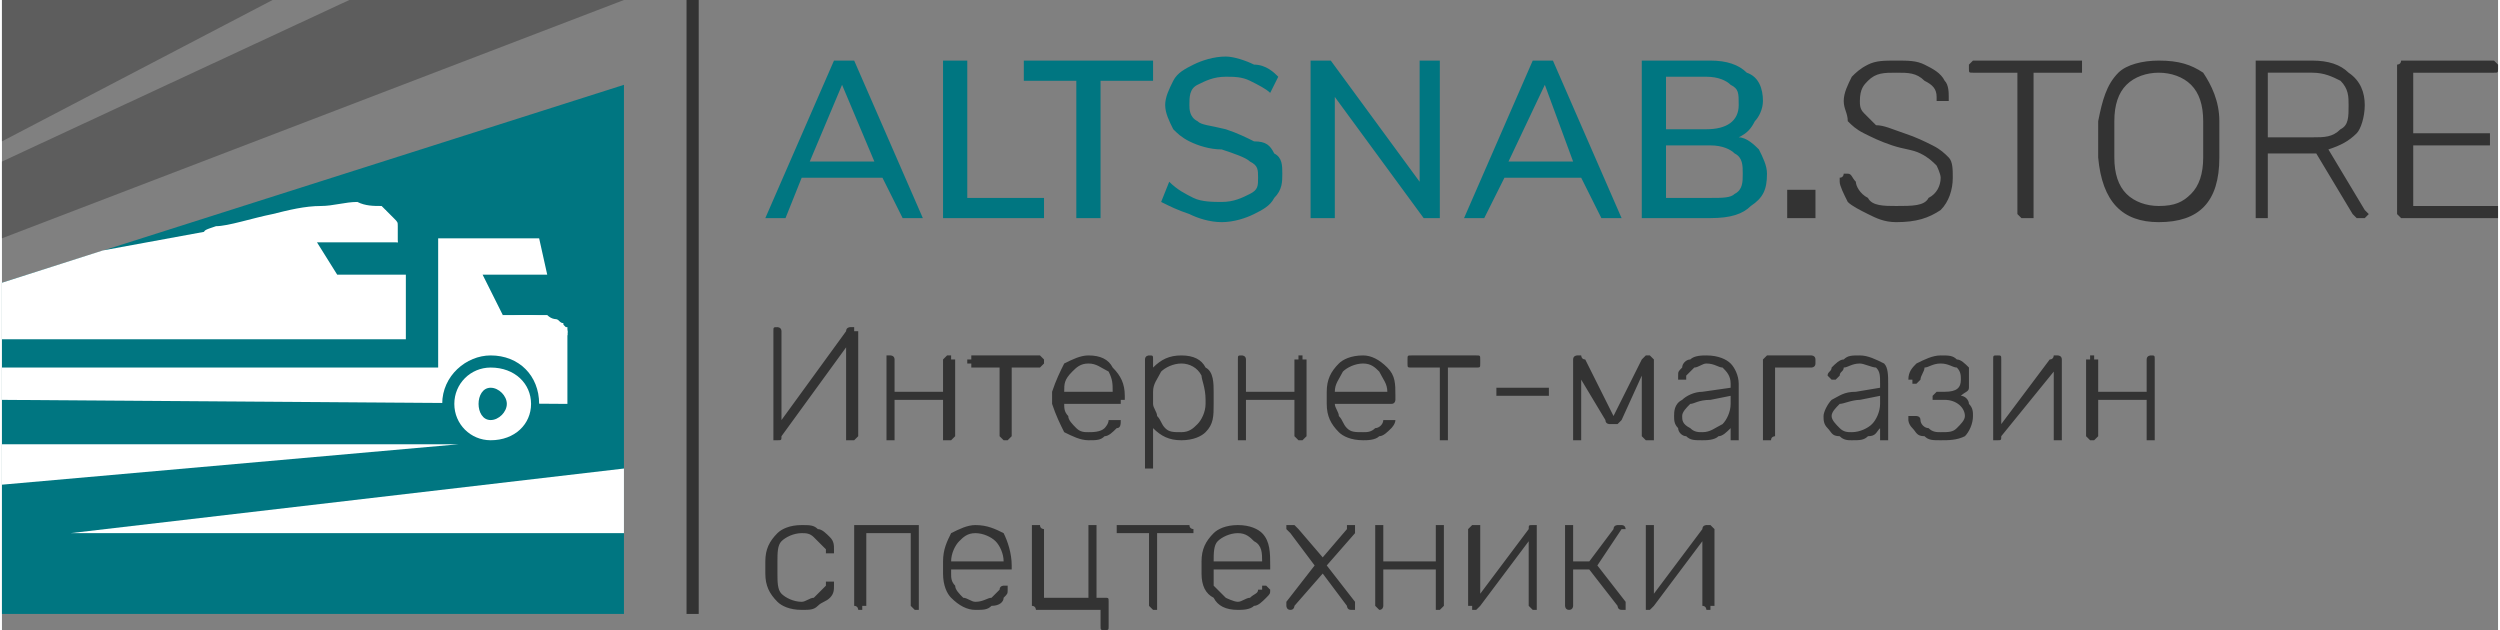 <?xml version="1.0" encoding="UTF-8"?>
<!DOCTYPE svg PUBLIC "-//W3C//DTD SVG 1.1//EN" "http://www.w3.org/Graphics/SVG/1.1/DTD/svg11.dtd">
<!-- Creator: CorelDRAW X7 -->
<svg xmlns="http://www.w3.org/2000/svg" xml:space="preserve" width="0.615in" height="0.155in" version="1.1" style="shape-rendering:geometricPrecision; text-rendering:geometricPrecision; image-rendering:optimizeQuality; fill-rule:evenodd; clip-rule:evenodd"
viewBox="0 0 618 156"
 xmlns:xlink="http://www.w3.org/1999/xlink">
 <rect x="0" y="0" width="618" height="156" fill="#808080" stroke="none"/>
 <defs>
  <style type="text/css">
   <![CDATA[
    .str0 {stroke:#333333;stroke-width:3.016}
    .fil2 {fill:none}
    .fil0 {fill:#007681}
    .fil1 {fill:#5D5D5D}
    .fil3 {fill:white}
    .fil4 {fill:#007681;fill-rule:nonzero}
    .fil5 {fill:#333333;fill-rule:nonzero}
   ]]>
  </style>
 </defs>
 <g id="Слой_x0020_1">
  <polygon class="fil0" points="154,21 0,70 0,152 154,152 "/>
  <polygon class="fil1" points="0,0 67,0 0,35 "/>
  <polygon class="fil1" points="86,0 0,40 0,59 154,0 "/>
  <polygon class="fil2" points="0,0 154,0 154,152 0,152 "/>
  <polygon class="fil3" points="0,110 113,110 0,120 "/>
  <polygon class="fil3" points="154,116 17,132 154,132 "/>
  <polygon class="fil3" points="0,91 108,91 108,59 133,59 135,68 119,68 126,82 140,82 140,100 0,99 "/>
  <path class="fil0" d="M121 88c7,0 12,5 12,12 0,7 -5,12 -12,12 -6,0 -12,-5 -12,-12 0,-7 6,-12 12,-12z"/>
  <path class="fil3" d="M121 91c6,0 10,4 10,9 0,5 -4,9 -10,9 -5,0 -9,-4 -9,-9 0,-5 4,-9 9,-9z"/>
  <path class="fil0" d="M121 96c2,0 4,2 4,4 0,2 -2,4 -4,4 -2,0 -3,-2 -3,-4 0,-2 1,-4 3,-4z"/>
  <path class="fil3" d="M130 78c5,0 10,2 10,4 0,2 -5,4 -10,4 -6,0 -10,-2 -10,-4 0,-2 4,-4 10,-4z"/>
  <polygon class="fil3" points="0,70 25,62 74,53 82,52 95,52 98,60 78,60 83,68 100,68 100,84 0,84 "/>
  <path class="fil3" d="M98 60c0,0 0,0 0,0 0,0 0,0 0,-1 0,0 0,-1 0,-3 0,-1 0,-1 -1,-2 -1,-1 -2,-2 -3,-3 -2,0 -4,0 -6,-1 -3,0 -6,1 -9,1 -4,0 -8,1 -12,2 -5,1 -11,3 -14,3 -3,1 -3,1 -3,2 0,0 0,0 5,0 4,0 12,-1 19,-1 6,-1 12,-1 15,0 4,0 5,1 5,1 1,1 1,1 2,1 0,0 0,0 1,0 0,1 1,1 1,1z"/>
  <polygon class="fil3" points="139,82 140,82 140,83 139,83 "/>
  <path class="fil3" d="M140 81c0,0 0,0 -1,0 0,0 0,-1 0,-1 -1,0 -1,-1 -2,-1 0,0 -1,0 -2,-1 -1,0 -1,0 -2,0 -1,0 -2,0 -3,0 -1,0 -2,0 -2,0 -1,0 -2,0 -2,0 0,0 -1,0 -1,0 0,0 -1,0 -1,0 0,0 0,0 0,1 -1,0 -1,0 0,1 1,0 3,1 5,1 3,0 5,1 7,1 2,0 2,0 3,0 0,0 0,0 0,0 1,0 1,0 1,0 0,0 0,0 0,-1z"/>
  <line class="fil2 str0" x1="171" y1="0" x2="171" y2= "152" />
  <path class="fil4" d="M223 54l-5 -10 -20 0 -4 10 -5 0 17 -39 5 0 17 39 -5 0zm-23 -14l16 0 -8 -19 -8 19zm33 14l0 -39 6 0 0 34 19 0 0 5 -25 0zm33 0l0 -34 -13 0 0 -5 32 0 0 5 -13 0 0 34 -6 0zm36 1c-3,0 -6,-1 -8,-2 -3,-1 -5,-2 -7,-3l2 -5c2,2 4,3 6,4 2,1 5,1 7,1 3,0 5,-1 7,-2 2,-1 2,-2 2,-4 0,-2 0,-3 -2,-4 -1,-1 -4,-2 -7,-3 -3,0 -6,-1 -8,-2 -2,-1 -3,-2 -4,-3 -1,-2 -2,-4 -2,-6 0,-2 1,-4 2,-6 1,-2 3,-3 5,-4 2,-1 5,-2 8,-2 2,0 5,1 7,2 3,0 5,2 6,3l-2 4c-1,-1 -3,-2 -5,-3 -2,-1 -4,-1 -6,-1 -3,0 -5,1 -7,2 -2,1 -2,3 -2,5 0,1 0,3 2,4 1,1 3,1 7,2 3,1 5,2 7,3 3,0 4,1 5,3 2,1 2,3 2,5 0,2 0,4 -2,6 -1,2 -3,3 -5,4 -2,1 -5,2 -8,2zm49 -40l5 0 0 39 -4 0 -22 -30 0 30 -6 0 0 -39 5 0 22 30 0 -30zm45 39l-5 -10 -19 0 -5 10 -5 0 17 -39 5 0 17 39 -5 0zm-23 -14l16 0 -7 -19 -9 19zm57 -6c2,0 4,2 5,3 1,2 2,4 2,6 0,4 -1,6 -4,8 -2,2 -5,3 -10,3l-17 0 0 -39 17 0c4,0 7,1 9,3 3,1 4,4 4,7 0,2 -1,4 -2,5 -1,2 -2,3 -4,4zm-18 -2l10 0c5,0 8,-2 8,-6 0,-3 0,-4 -2,-5 -1,-1 -3,-2 -6,-2l-10 0 0 13zm11 17c3,0 5,0 6,-1 2,-1 2,-3 2,-5 0,-2 0,-4 -2,-5 -1,-1 -3,-2 -6,-2l-11 0 0 13 11 0z"/>
  <path class="fil5" d="M442 47l7 0 0 7 -7 0 0 -7zm27 8c-3,0 -5,-1 -7,-2 -2,-1 -4,-2 -5,-3 -1,-2 -2,-4 -2,-5 0,-1 0,-1 0,-1 1,0 1,-1 1,-1l1 0c1,0 1,1 2,2 0,1 1,3 3,4 1,2 4,2 7,2 4,0 7,0 8,-2 2,-1 3,-3 3,-5 0,-1 -1,-3 -1,-3 -1,-1 -2,-2 -4,-3 -2,-1 -4,-1 -7,-2 -3,-1 -5,-2 -7,-3 -2,-1 -3,-2 -4,-3 0,-2 -1,-3 -1,-5 0,-2 1,-4 2,-6 1,-1 2,-2 4,-3 2,-1 4,-1 7,-1 3,0 5,0 7,1 2,1 4,2 5,4 1,1 1,3 1,4 0,1 0,1 0,1 0,0 -1,0 -1,0l-1 0c0,0 -1,0 -1,0 0,0 0,0 0,-1 0,-2 -1,-3 -3,-4 -2,-2 -4,-2 -7,-2 -3,0 -5,0 -7,2 -1,1 -2,2 -2,5 0,1 0,2 1,3 1,1 2,2 3,3 2,0 4,1 7,2 3,1 5,2 7,3 2,1 3,2 4,3 1,1 1,3 1,5 0,3 -1,6 -3,8 -3,2 -6,3 -11,3zm32 -1c-1,0 -1,0 -1,0 0,0 -1,-1 -1,-1l0 -35 -11 0c0,0 0,0 0,0 -1,0 -1,0 -1,-1l0 -1c0,0 0,0 1,-1 0,0 0,0 0,0l26 0c0,0 1,0 1,0 0,1 0,1 0,1l0 1c0,1 0,1 0,1 0,0 -1,0 -1,0l-11 0 0 35c0,0 0,1 0,1 -1,0 -1,0 -1,0l-1 0zm33 1c-9,0 -14,-5 -15,-16 0,-1 0,-2 0,-4 0,-2 0,-4 0,-5 1,-5 2,-9 5,-12 2,-2 6,-3 10,-3 5,0 8,1 11,3 2,3 4,7 4,12 0,2 0,4 0,5 0,0 0,2 0,4 0,11 -5,16 -15,16zm0 -4c4,0 6,-1 8,-3 2,-2 3,-5 3,-9 0,-2 0,-4 0,-4 0,-1 0,-3 0,-5 0,-4 -1,-7 -3,-9 -2,-2 -5,-3 -8,-3 -3,0 -6,1 -8,3 -2,2 -3,5 -3,9 0,1 0,3 0,5 0,1 0,3 0,4 0,4 1,7 3,9 2,2 5,3 8,3zm25 3c0,0 -1,0 -1,0 0,0 0,-1 0,-1l0 -37c0,0 0,0 0,-1 0,0 1,0 1,0l13 0c4,0 7,1 9,3 3,2 4,5 4,8 0,3 -1,6 -2,7 -2,2 -4,3 -7,4l9 15c1,1 1,1 1,1 0,0 -1,1 -1,1 0,0 0,0 -1,0l0 0c-1,0 -1,0 -1,0 -1,-1 -1,-1 -1,-1l-9 -15 -12 0 0 15c0,0 0,1 0,1 0,0 -1,0 -1,0l-1 0zm13 -20c3,0 5,0 7,-2 2,-1 2,-3 2,-6 0,-2 0,-4 -2,-6 -2,-1 -4,-2 -7,-2l-11 0 0 16 11 0zm23 20c-1,0 -1,0 -1,0 0,0 -1,-1 -1,-1l0 -37c0,0 1,0 1,-1 0,0 0,0 1,0l21 0c1,0 1,0 1,0 1,1 1,1 1,1l0 1c0,1 0,1 -1,1 0,0 0,0 -1,0l-19 0 0 15 18 0c1,0 1,0 1,0 0,0 0,1 0,1l0 1c0,0 0,0 0,1 0,0 0,0 -1,0l-18 0 0 15 20 0c0,0 1,0 1,0 0,0 0,1 0,1l0 1c0,0 0,1 0,1 0,0 -1,0 -1,0l-22 0z"/>
  <path class="fil5" d="M191 109c0,0 0,0 0,0 0,-1 0,-1 0,-1l0 -26c0,0 0,0 0,0 0,-1 0,-1 1,-1l0 0c0,0 1,0 1,1 0,0 0,0 0,0l0 22 16 -22c0,-1 1,-1 1,-1l1 0c0,0 0,0 0,1 1,0 1,0 1,0l0 26c0,0 0,0 -1,1 0,0 0,0 0,0l-1 0c0,0 0,0 -1,0 0,-1 0,-1 0,-1l0 -22 -16 22c0,1 0,1 -1,1l-1 0zm28 0c0,0 0,0 0,0 0,-1 0,-1 0,-1l0 -19c0,0 0,0 0,0 0,-1 0,-1 0,-1l1 0c0,0 1,0 1,1 0,0 0,0 0,0l0 8 12 0 0 -8c0,0 0,0 0,0 1,-1 1,-1 1,-1l1 0c0,0 0,0 0,1 1,0 1,0 1,0l0 19c0,0 0,0 -1,1 0,0 0,0 0,0l-1 0c0,0 0,0 -1,0 0,-1 0,-1 0,-1l0 -9 -12 0 0 9c0,0 0,0 0,1 0,0 -1,0 -1,0l-1 0zm29 0c0,0 0,0 0,0 -1,-1 -1,-1 -1,-1l0 -17 -7 0c0,0 0,0 0,-1 -1,0 -1,0 -1,0l0 -1c0,0 0,0 1,0 0,-1 0,-1 0,-1l17 0c0,0 0,0 1,1 0,0 0,0 0,0l0 1c0,0 0,0 0,0 -1,1 -1,1 -1,1l-7 0 0 17c0,0 0,0 -1,1 0,0 0,0 0,0l-1 0zm21 0c-2,0 -4,-1 -6,-2 -1,-2 -2,-4 -3,-7l0 -1 0 -2c1,-3 2,-5 3,-7 2,-1 4,-2 6,-2 3,0 5,1 6,3 2,2 3,4 3,7l0 1c0,0 0,0 -1,0 0,0 0,1 0,1l-14 0 0 0c0,1 0,2 1,3 0,1 1,2 2,3 1,1 2,1 3,1 1,0 3,0 4,-1 0,0 1,-1 1,-2 1,0 1,0 1,0 0,0 0,0 1,0l0 0c1,0 1,0 1,0 0,0 0,0 0,0 0,1 0,2 -1,2 -1,1 -2,2 -3,2 -1,1 -2,1 -4,1zm6 -12l0 0c0,-2 0,-3 -1,-5 -2,-1 -3,-2 -5,-2 -2,0 -3,1 -4,2 -2,2 -2,3 -2,5l0 0 12 0zm9 19c0,0 -1,0 -1,0 0,0 0,0 0,-1l0 -26c0,0 0,0 0,0 0,-1 1,-1 1,-1l0 0c1,0 1,0 1,1 0,0 0,0 0,0l0 2c2,-2 4,-3 7,-3 3,0 5,1 6,3 2,1 2,4 2,6 0,1 0,1 0,2 0,0 0,1 0,1 0,3 0,5 -2,7 -1,1 -3,2 -6,2 -3,0 -5,-1 -7,-3l0 9c0,1 0,1 0,1 0,0 0,0 -1,0l0 0zm8 -9c2,0 3,-1 4,-2 1,-1 2,-3 2,-5 0,-1 0,-1 0,-1 0,-3 -1,-5 -1,-6 -1,-2 -3,-3 -5,-3 -2,0 -4,1 -5,2 -1,2 -2,3 -2,5l0 2 0 1c0,1 1,2 1,3 1,1 1,2 2,3 1,1 2,1 4,1zm15 2c-1,0 -1,0 -1,0 0,-1 0,-1 0,-1l0 -19c0,0 0,0 0,0 0,-1 0,-1 1,-1l0 0c0,0 1,0 1,1 0,0 0,0 0,0l0 8 12 0 0 -8c0,0 0,0 1,0 0,-1 0,-1 0,-1l1 0c0,0 0,0 0,1 1,0 1,0 1,0l0 19c0,0 0,0 -1,1 0,0 0,0 0,0l-1 0c0,0 0,0 0,0 -1,-1 -1,-1 -1,-1l0 -9 -12 0 0 9c0,0 0,0 0,1 0,0 -1,0 -1,0l0 0zm30 0c-3,0 -5,-1 -6,-2 -2,-2 -3,-4 -3,-7l0 -1 0 -2c0,-3 1,-5 3,-7 1,-1 3,-2 6,-2 2,0 4,1 6,3 2,2 2,4 2,7l0 1c0,0 0,0 0,0 0,0 0,1 -1,1l-14 0 0 0c0,1 1,2 1,3 1,1 1,2 2,3 1,1 2,1 4,1 1,0 2,0 3,-1 1,0 2,-1 2,-2 0,0 0,0 1,0 0,0 0,0 0,0l1 0c0,0 0,0 0,0 1,0 1,0 1,0 0,1 -1,2 -1,2 -1,1 -2,2 -3,2 -1,1 -3,1 -4,1zm6 -12l0 0c0,-2 -1,-3 -2,-5 -1,-1 -2,-2 -4,-2 -2,0 -4,1 -5,2 -1,2 -2,3 -2,5l0 0 13 0zm14 12c-1,0 -1,0 -1,0 0,-1 0,-1 0,-1l0 -17 -7 0c-1,0 -1,0 -1,-1 0,0 0,0 0,0l0 -1c0,0 0,0 0,0 0,-1 0,-1 1,-1l16 0c1,0 1,0 1,1 0,0 0,0 0,0l0 1c0,0 0,0 0,0 0,1 0,1 -1,1l-7 0 0 17c0,0 0,0 0,1 0,0 0,0 -1,0l0 0zm14 -11c-1,0 -1,0 -1,0 0,0 0,0 0,-1l0 0c0,-1 0,-1 0,-1 0,0 0,0 1,0l11 0c0,0 1,0 1,0 0,0 0,0 0,1l0 0c0,1 0,1 0,1 0,0 -1,0 -1,0l-11 0zm37 -10c0,0 0,0 1,1 0,0 0,0 0,0l0 19c0,0 0,0 0,1 -1,0 -1,0 -1,0l-1 0c0,0 0,0 0,0 -1,-1 -1,-1 -1,-1l0 -15 -5 11c-1,1 -1,1 -1,1 0,0 0,0 -1,0l0 0c-1,0 -1,0 -1,0 0,0 -1,0 -1,-1l-6 -10 0 14c0,0 0,0 0,1 0,0 0,0 0,0l-1 0c0,0 -1,0 -1,0 0,-1 0,-1 0,-1l0 -19c0,0 0,0 0,0 0,-1 1,-1 1,-1l1 0c0,0 0,1 1,1l7 14 7 -14c0,0 1,-1 1,-1l1 0zm13 21c-2,0 -3,0 -4,-1 -1,0 -2,-1 -2,-2 -1,-1 -1,-2 -1,-3 0,-1 0,-3 2,-4 1,-1 3,-2 5,-2l7 -1 0 -1c0,-2 -1,-3 -2,-4 -1,0 -2,-1 -4,-1 -1,0 -2,1 -3,1 -1,1 -1,1 -2,2 0,0 0,0 0,1 0,0 0,0 -1,0l0 0c0,0 -1,0 -1,0 0,-1 0,-1 0,-1 0,-1 0,-1 1,-2 0,-1 1,-2 2,-2 1,-1 3,-1 4,-1 3,0 5,1 6,2 1,1 2,3 2,5l0 13c0,0 0,0 0,1 0,0 -1,0 -1,0l-1 0c0,0 0,0 0,0 0,-1 0,-1 0,-1l0 -2c-1,1 -2,2 -3,2 -1,1 -3,1 -4,1zm0 -2c2,0 3,-1 5,-2 1,-1 2,-3 2,-5l0 -2 -5 1c-3,0 -4,1 -5,1 -1,1 -2,2 -2,3 0,1 0,2 2,3 1,1 2,1 3,1zm16 2c0,0 0,0 -1,0 0,-1 0,-1 0,-1l0 -19c0,0 0,0 0,0 1,-1 1,-1 1,-1l11 0c0,0 1,0 1,1 0,0 0,0 0,0l0 1c0,0 0,0 0,0 0,1 -1,1 -1,1l-9 0 0 17c0,0 -1,0 -1,1 0,0 0,0 0,0l-1 0zm21 0c-1,0 -2,0 -3,-1 -2,0 -2,-1 -3,-2 -1,-1 -1,-2 -1,-3 0,-1 1,-3 2,-4 2,-1 3,-2 6,-2l6 -1 0 -1c0,-2 0,-3 -1,-4 -1,0 -3,-1 -4,-1 -2,0 -3,1 -4,1 0,1 -1,1 -1,2 0,0 0,0 -1,1 0,0 0,0 0,0l-1 0c0,0 0,0 0,0 -1,-1 -1,-1 -1,-1 0,-1 1,-1 1,-2 1,-1 2,-2 3,-2 1,-1 2,-1 4,-1 2,0 4,1 6,2 1,1 1,3 1,5l0 13c0,0 0,0 0,1 0,0 0,0 0,0l-1 0c0,0 -1,0 -1,0 0,-1 0,-1 0,-1l0 -2c-1,1 -1,2 -3,2 -1,1 -2,1 -4,1zm0 -2c2,0 4,-1 5,-2 1,-1 2,-3 2,-5l0 -2 -5 1c-2,0 -4,1 -5,1 -1,1 -2,2 -2,3 0,1 1,2 2,3 1,1 2,1 3,1zm22 2c-2,0 -3,0 -4,-1 -2,0 -2,-1 -3,-2 -1,-1 -1,-2 -1,-2 0,-1 0,-1 0,-1 1,0 1,0 1,0l1 0c0,0 1,0 1,1 0,1 1,2 2,2 1,1 2,1 3,1 2,0 3,0 4,-1 1,-1 2,-2 2,-3 0,-2 -2,-4 -5,-4l-2 0c0,0 0,0 0,0 0,0 -1,0 -1,0l0 -1c0,0 1,-1 1,-1 0,0 0,0 0,0l2 0c3,0 4,-1 4,-3 0,-1 0,-2 -1,-3 -1,0 -2,-1 -4,-1 -2,0 -3,1 -4,1 0,1 -1,2 -1,3 0,0 -1,1 -1,1l-1 0c0,0 0,0 0,-1 0,0 -1,0 -1,0 0,-2 1,-3 2,-4 2,-1 4,-2 6,-2 2,0 3,0 4,1 1,0 2,1 3,2 0,1 0,2 0,3 0,1 0,2 0,2 0,1 -1,1 -2,2 1,0 2,1 2,2 1,1 1,2 1,3 0,2 -1,4 -2,5 -2,1 -4,1 -6,1zm29 -21c0,0 1,0 1,1 0,0 0,0 0,0l0 19c0,0 0,0 0,1 0,0 -1,0 -1,0l-1 0c0,0 0,0 0,0 0,-1 0,-1 0,-1l0 -16 -13 16c0,1 0,1 -1,1l0 0c-1,0 -1,0 -1,0 0,-1 0,-1 0,-1l0 -19c0,0 0,0 0,0 0,-1 0,-1 1,-1l0 0c1,0 1,0 1,1 0,0 0,0 0,0l0 16 12 -16c1,0 1,-1 1,-1l1 0zm8 21c0,0 0,0 0,0 -1,-1 -1,-1 -1,-1l0 -19c0,0 0,0 1,0 0,-1 0,-1 0,-1l1 0c0,0 0,0 0,1 1,0 1,0 1,0l0 8 12 0 0 -8c0,0 0,0 0,0 0,-1 1,-1 1,-1l0 0c1,0 1,0 1,1 0,0 0,0 0,0l0 19c0,0 0,0 0,1 0,0 0,0 -1,0l0 0c0,0 -1,0 -1,0 0,-1 0,-1 0,-1l0 -9 -12 0 0 9c0,0 0,0 -1,1 0,0 0,0 0,0l-1 0zm-319 42c-3,0 -5,-1 -6,-2 -2,-2 -3,-4 -3,-7l0 -2 0 -1c0,-3 1,-5 3,-7 1,-1 3,-2 6,-2 2,0 3,0 4,1 1,0 2,1 3,2 1,1 1,2 1,3 0,0 0,0 0,1 0,0 -1,0 -1,0l0 0c-1,0 -1,0 -1,0 0,0 0,-1 0,-1 -1,-1 -2,-2 -3,-3 -1,-1 -2,-1 -3,-1 -2,0 -4,1 -5,2 -1,1 -1,3 -1,5l0 1 0 2c0,2 0,4 1,5 1,1 3,2 5,2 1,0 2,-1 3,-1 1,-1 2,-2 3,-3 0,-1 0,-1 0,-1 0,0 0,0 1,0l0 0c0,0 1,0 1,0 0,0 0,0 0,1 0,1 0,2 -1,3 -1,1 -2,1 -3,2 -1,1 -2,1 -4,1zm14 0c0,0 0,-1 -1,-1 0,0 0,0 0,0l0 -19c0,0 0,0 0,-1 1,0 1,0 1,0l15 0c0,0 0,0 0,0 0,1 0,1 0,1l0 19c0,0 0,0 0,0 0,0 0,1 0,1l-1 0c0,0 -1,-1 -1,-1 0,0 0,0 0,0l0 -18 -11 0 0 18c0,0 -1,0 -1,0 0,0 0,1 0,1l-1 0zm29 0c-2,0 -4,-1 -6,-3 -1,-1 -2,-3 -2,-6l0 -2 0 -1c0,-3 1,-5 2,-7 2,-1 4,-2 6,-2 3,0 5,1 7,2 1,2 2,5 2,8l0 0c0,1 0,1 0,1 0,0 -1,0 -1,0l-14 0 0 1c0,1 0,2 1,3 0,1 1,2 2,3 1,0 2,1 3,1 2,0 3,-1 4,-1 1,-1 1,-1 2,-2 0,0 0,0 0,0 0,-1 1,-1 1,-1l1 0c0,0 0,0 0,1 0,0 0,0 0,0 0,1 0,1 -1,2 0,1 -1,2 -3,2 -1,1 -2,1 -4,1zm7 -12l0 0c0,-2 -1,-4 -2,-5 -1,-1 -3,-2 -5,-2 -2,0 -3,1 -4,2 -1,1 -2,3 -2,5l0 0 13 0zm25 17c-1,0 -1,0 -1,-1 0,0 0,0 0,0l0 -4 -16 0c0,0 0,-1 -1,-1 0,0 0,0 0,0l0 -19c0,0 0,0 0,-1 1,0 1,0 1,0l1 0c0,0 0,0 0,0 0,1 1,1 1,1l0 17 11 0 0 -17c0,0 0,0 0,-1 0,0 1,0 1,0l1 0c0,0 0,0 0,0 0,1 0,1 0,1l0 17 2 0c1,0 1,0 1,1 0,0 0,0 0,0l0 6c0,0 0,0 0,0 0,1 0,1 -1,1l0 0zm12 -5c0,0 -1,-1 -1,-1 0,0 0,0 0,0l0 -18 -7 0c0,0 -1,0 -1,0 0,0 0,0 0,0l0 -1c0,0 0,0 0,-1 0,0 1,0 1,0l17 0c0,0 0,0 0,0 0,1 1,1 1,1l0 1c0,0 -1,0 -1,0 0,0 0,0 0,0l-8 0 0 18c0,0 0,0 0,0 0,0 0,1 0,1l-1 0zm21 0c-3,0 -5,-1 -6,-3 -2,-1 -3,-3 -3,-6l0 -2 0 -1c0,-3 1,-5 3,-7 1,-1 3,-2 6,-2 3,0 5,1 6,2 2,2 2,5 2,8l0 0c0,1 0,1 0,1 0,0 0,0 0,0l-14 0 0 1c0,1 0,2 0,3 1,1 2,2 3,3 0,0 2,1 3,1 1,0 2,-1 3,-1 1,-1 2,-1 2,-2 0,0 1,0 1,0 0,-1 0,-1 0,-1l1 0c0,0 0,0 1,1 0,0 0,0 0,0 0,1 0,1 -1,2 -1,1 -2,2 -3,2 -1,1 -3,1 -4,1zm6 -12l0 0c0,-2 0,-4 -2,-5 -1,-1 -2,-2 -4,-2 -2,0 -4,1 -5,2 -1,1 -1,3 -1,5l0 0 12 0zm7 12c-1,0 -1,-1 -1,-1 0,0 0,0 0,0 0,-1 0,-1 0,-1l7 -9 -6 -8c-1,-1 -1,-1 -1,-1 0,0 0,0 0,-1 1,0 1,0 1,0l1 0c0,0 0,0 0,0 0,0 1,1 1,1l6 7 6 -7c0,0 0,0 0,0 0,-1 0,-1 0,-1 0,0 0,0 1,0l0 0c1,0 1,0 1,0 0,1 0,1 0,1 0,0 0,0 0,1l-7 8 7 9c0,0 0,0 0,1 0,0 0,0 0,0 0,0 0,1 0,1l-1 0c-1,0 -1,-1 -1,-1l-6 -8 -7 8c0,0 0,0 0,0 0,0 0,1 -1,1l0 0zm22 0c0,0 -1,-1 -1,-1 0,0 0,0 0,0l0 -19c0,0 0,0 0,-1 0,0 1,0 1,0l0 0c1,0 1,0 1,0 0,1 0,1 0,1l0 8 13 0 0 -8c0,0 0,0 0,-1 0,0 0,0 0,0l1 0c0,0 1,0 1,0 0,1 0,1 0,1l0 19c0,0 0,0 0,0 0,0 -1,1 -1,1l-1 0c0,0 0,-1 0,-1 0,0 0,0 0,0l0 -9 -13 0 0 9c0,0 0,0 0,0 0,0 0,1 -1,1l0 0zm39 -21c0,0 0,0 0,0 0,1 0,1 0,1l0 19c0,0 0,0 0,0 0,0 0,1 0,1l-1 0c0,0 -1,-1 -1,-1 0,0 0,0 0,0l0 -16 -12 16c0,0 -1,1 -1,1l-1 0c0,0 0,-1 0,-1 -1,0 -1,0 -1,0l0 -19c0,0 0,0 1,-1 0,0 0,0 0,0l1 0c0,0 0,0 1,0 0,1 0,1 0,1l0 16 12 -16c0,-1 0,-1 1,-1l1 0zm22 19c0,1 0,1 0,1 0,0 0,1 0,1l-1 0c-1,0 -1,-1 -1,-1l-7 -9 -4 0 0 9c0,0 0,0 0,0 0,0 0,1 -1,1l0 0c-1,0 -1,-1 -1,-1 0,0 0,0 0,0l0 -19c0,0 0,0 0,-1 0,0 0,0 1,0l0 0c1,0 1,0 1,0 0,1 0,1 0,1l0 8 4 0 6 -8c0,-1 1,-1 1,-1l1 0c0,0 0,0 0,0 1,0 1,1 1,1 0,0 0,0 -1,0l-6 9 7 9z"/>
  <path class="fil5" d="M423 130c0,0 0,0 0,0 1,1 1,1 1,1l0 19c0,0 0,0 -1,0 0,0 0,1 0,1l-1 0c0,0 0,-1 -1,-1 0,0 0,0 0,0l0 -16 -12 16c0,0 -1,1 -1,1l-1 0c0,0 0,-1 0,-1 0,0 0,0 0,0l0 -19c0,0 0,0 0,-1 0,0 0,0 0,0l1 0c0,0 1,0 1,0 0,1 0,1 0,1l0 16 12 -16c0,-1 1,-1 1,-1l1 0z"/>
 </g>
</svg>
